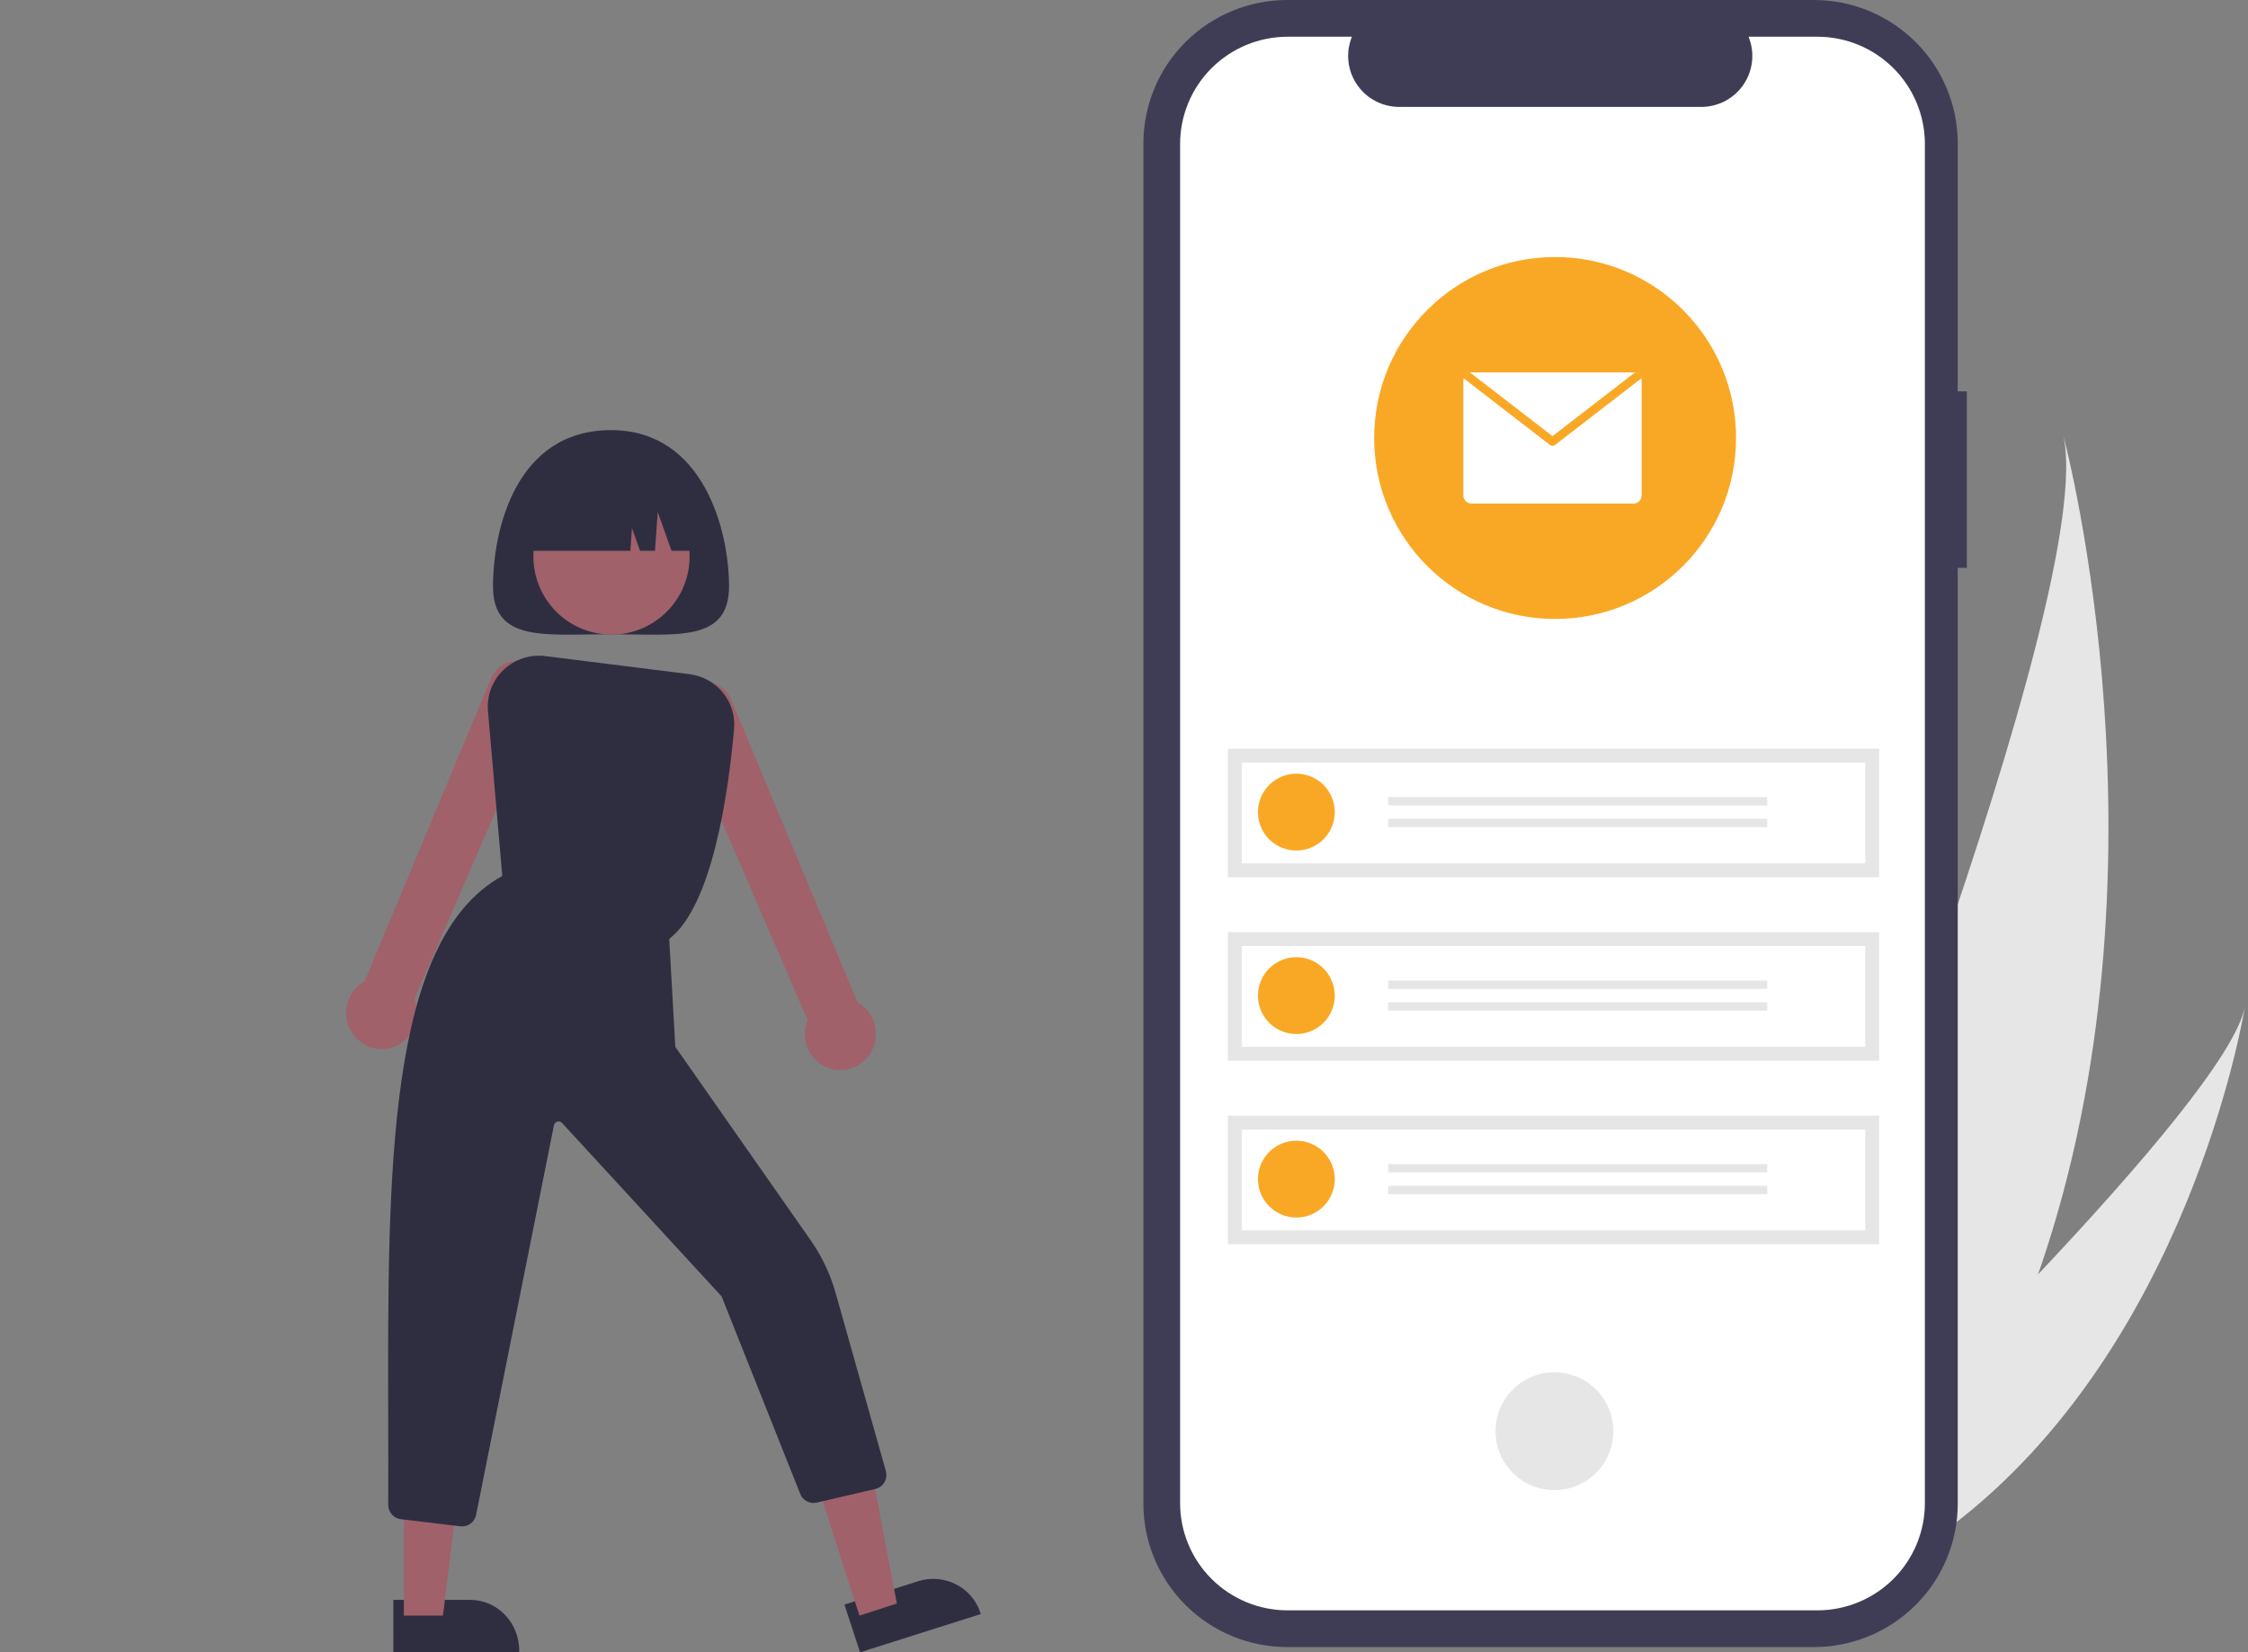 <svg width="249" height="183" viewBox="0 0 249 183" fill="none" xmlns="http://www.w3.org/2000/svg">
<rect x="0" y="0" width="249" height="183" fill="#808080" stroke="none"/>
<path d="M93.533 177.715L101.701 175.126L101.701 175.126C102.385 174.909 103.105 174.827 103.821 174.884C104.536 174.941 105.234 175.136 105.873 175.459C106.512 175.781 107.08 176.223 107.545 176.761C108.011 177.3 108.363 177.923 108.584 178.595L108.638 178.761L95.266 183L93.533 177.715Z" fill="#2F2E41"/>
<path d="M43.571 177.191L52.087 177.19H52.087C52.8 177.19 53.506 177.336 54.164 177.619C54.823 177.901 55.421 178.316 55.925 178.838C56.429 179.361 56.828 179.981 57.101 180.664C57.374 181.346 57.514 182.078 57.514 182.817V182.999L43.572 183L43.571 177.191Z" fill="#2F2E41"/>
<path d="M226.008 140.382C222.783 149.822 218.306 159.149 212.194 167.89C212.059 168.087 211.921 168.28 211.783 168.476L193.457 162.871C193.537 162.681 193.623 162.469 193.715 162.238C199.241 148.588 232.482 65.392 228.539 48.219C228.912 49.628 241.105 96.258 226.008 140.382Z" fill="#E6E6E6"/>
<path d="M215.988 169.134C215.769 169.305 215.543 169.474 215.314 169.638L201.59 165.442C201.751 165.288 201.938 165.108 202.154 164.904C205.675 161.513 216.134 151.357 226.25 140.605C237.12 129.05 247.596 116.81 248.648 111.543C248.453 112.744 242.299 149.29 215.988 169.134Z" fill="#E6E6E6"/>
<path d="M217.857 43.349H216.852V15.891C216.852 11.677 215.173 7.635 212.184 4.654C209.196 1.674 205.143 0 200.916 0H142.583C138.357 0 134.303 1.674 131.315 4.654C128.326 7.635 126.648 11.677 126.648 15.891V166.528C126.648 170.742 128.326 174.784 131.315 177.765C134.303 180.745 138.357 182.419 142.583 182.419H200.916C205.143 182.419 209.196 180.745 212.184 177.765C215.173 174.784 216.851 170.742 216.851 166.528V62.894H217.857L217.857 43.349Z" fill="#3F3D56"/>
<path d="M201.299 4.067H193.678C194.028 4.924 194.162 5.853 194.068 6.774C193.973 7.695 193.653 8.578 193.135 9.346C192.617 10.114 191.918 10.743 191.099 11.179C190.28 11.614 189.366 11.841 188.437 11.841H154.986C154.058 11.841 153.144 11.614 152.325 11.178C151.506 10.743 150.807 10.114 150.29 9.346C149.772 8.578 149.452 7.695 149.357 6.774C149.262 5.854 149.396 4.924 149.747 4.067H142.627C139.467 4.067 136.437 5.319 134.203 7.546C131.969 9.774 130.714 12.794 130.714 15.944V15.944V166.475C130.714 169.625 131.969 172.646 134.203 174.874C136.437 177.101 139.467 178.352 142.627 178.352H201.297C204.457 178.352 207.486 177.101 209.72 174.874C211.954 172.646 213.209 169.625 213.209 166.475V166.475V15.944C213.209 12.794 211.954 9.773 209.72 7.545C207.486 5.318 204.457 4.067 201.297 4.067V4.067L201.299 4.067Z" fill="white"/>
<path d="M178.616 159.554C179.193 155.998 176.778 152.647 173.221 152.07C169.665 151.493 166.314 153.908 165.737 157.465C165.16 161.021 167.575 164.372 171.131 164.949C174.688 165.526 178.039 163.111 178.616 159.554Z" fill="#E6E6E6"/>
<path d="M208.142 82.915H136.008V97.157H208.142V82.915Z" fill="#E6E6E6"/>
<path d="M137.545 95.62H206.604V84.454H137.545V95.62Z" fill="white"/>
<path d="M143.591 85.69C144.432 85.69 145.255 85.939 145.954 86.407C146.654 86.874 147.199 87.539 147.521 88.316C147.843 89.094 147.927 89.949 147.763 90.774C147.599 91.599 147.194 92.357 146.599 92.952C146.004 93.547 145.246 93.952 144.421 94.117C143.595 94.281 142.74 94.196 141.963 93.874C141.185 93.552 140.521 93.007 140.053 92.308C139.586 91.608 139.337 90.785 139.337 89.944C139.337 89.385 139.447 88.832 139.66 88.316C139.874 87.8 140.188 87.331 140.583 86.936C140.978 86.541 141.447 86.228 141.963 86.014C142.479 85.8 143.032 85.69 143.591 85.69Z" fill="#F9A826"/>
<path d="M195.749 88.279H153.764V89.204H195.749V88.279Z" fill="#E6E6E6"/>
<path d="M195.749 90.684H153.764V91.609H195.749V90.684Z" fill="#E6E6E6"/>
<path d="M208.142 103.239H136.008V117.481H208.142V103.239Z" fill="#E6E6E6"/>
<path d="M137.545 115.943H206.604V104.778H137.545V115.943Z" fill="white"/>
<path d="M143.591 114.522C145.94 114.522 147.845 112.617 147.845 110.268C147.845 107.918 145.94 106.013 143.591 106.013C141.241 106.013 139.337 107.918 139.337 110.268C139.337 112.617 141.241 114.522 143.591 114.522Z" fill="#F9A826"/>
<path d="M195.749 108.603H153.764V109.528H195.749V108.603Z" fill="#E6E6E6"/>
<path d="M195.749 111.007H153.764V111.932H195.749V111.007Z" fill="#E6E6E6"/>
<path d="M208.142 123.562H136.008V137.804H208.142V123.562Z" fill="#E6E6E6"/>
<path d="M137.545 136.267H206.604V125.101H137.545V136.267Z" fill="white"/>
<path d="M143.591 134.845C145.94 134.845 147.845 132.941 147.845 130.591C147.845 128.242 145.94 126.337 143.591 126.337C141.241 126.337 139.337 128.242 139.337 130.591C139.337 132.941 141.241 134.845 143.591 134.845Z" fill="#F9A826"/>
<path d="M195.749 128.927H153.764V129.851H195.749V128.927Z" fill="#E6E6E6"/>
<path d="M195.749 131.331H153.764V132.256H195.749V131.331Z" fill="#E6E6E6"/>
<path d="M172.252 68.552C183.322 68.552 192.295 59.579 192.295 48.51C192.295 37.44 183.322 28.467 172.252 28.467C161.183 28.467 152.209 37.44 152.209 48.51C152.209 59.579 161.183 68.552 172.252 68.552Z" fill="#F9A826"/>
<path d="M181.838 42.155V54.864C181.838 54.983 181.814 55.101 181.768 55.211C181.722 55.321 181.654 55.421 181.569 55.506C181.484 55.59 181.382 55.657 181.271 55.702C181.159 55.748 181.04 55.771 180.919 55.771H163.004C162.884 55.771 162.764 55.748 162.653 55.702C162.541 55.657 162.44 55.59 162.355 55.506C162.269 55.421 162.202 55.321 162.156 55.211C162.109 55.101 162.086 54.983 162.086 54.864V42.155C162.085 42.051 162.104 41.948 162.141 41.851C162.196 41.696 162.293 41.559 162.421 41.455C162.549 41.35 162.704 41.282 162.869 41.259C162.914 41.252 162.959 41.248 163.004 41.248H180.919C180.965 41.248 181.01 41.252 181.055 41.259C181.219 41.282 181.374 41.35 181.503 41.454C181.631 41.559 181.728 41.696 181.783 41.851C181.82 41.948 181.839 42.051 181.838 42.155V42.155Z" fill="white"/>
<path d="M181.838 41.873L172.237 49.285C172.158 49.347 172.061 49.381 171.962 49.381C171.863 49.381 171.766 49.347 171.687 49.285L162.086 41.873C162.141 41.709 162.238 41.564 162.367 41.454C162.497 41.344 162.652 41.272 162.818 41.248L171.962 48.305L181.106 41.248C181.271 41.272 181.427 41.344 181.556 41.454C181.685 41.564 181.783 41.709 181.838 41.873V41.873Z" fill="#F9A826"/>
<path d="M54.609 64.946C54.609 71.189 60.462 70.244 67.681 70.244C74.9 70.244 80.752 71.189 80.752 64.946C80.752 58.703 77.894 47.638 67.681 47.638C57.116 47.638 54.609 58.703 54.609 64.946Z" fill="#2F2E41"/>
<path d="M95.199 178.933L99.343 177.593L96.163 160.924L90.048 162.901L95.199 178.933Z" fill="#A0616A"/>
<path d="M44.734 178.933L49.064 178.933L51.124 162.086L44.733 162.086L44.734 178.933Z" fill="#A0616A"/>
<path d="M39.242 114.735C38.905 114.318 38.654 113.837 38.504 113.319C38.354 112.802 38.308 112.258 38.369 111.722C38.431 111.186 38.598 110.668 38.861 110.2C39.123 109.731 39.476 109.321 39.898 108.995C40.053 108.876 40.217 108.77 40.388 108.677L54.295 75.36C54.431 74.96 54.643 74.591 54.92 74.274C55.196 73.958 55.532 73.701 55.906 73.517C56.281 73.333 56.688 73.227 57.103 73.204C57.518 73.182 57.934 73.243 58.326 73.385C58.718 73.527 59.078 73.747 59.386 74.031C59.694 74.316 59.944 74.66 60.12 75.043C60.297 75.427 60.398 75.842 60.416 76.265C60.434 76.688 60.37 77.111 60.227 77.509L45.906 110.657C46.265 111.543 46.301 112.531 46.006 113.442C45.711 114.352 45.105 115.125 44.298 115.619C43.491 116.113 42.536 116.295 41.609 116.133C40.681 115.97 39.841 115.474 39.242 114.735Z" fill="#A0616A"/>
<path d="M91.028 117.922C90.228 117.426 89.63 116.655 89.341 115.748C89.053 114.842 89.094 113.86 89.457 112.981L75.131 79.822C74.99 79.424 74.927 79.002 74.946 78.58C74.966 78.158 75.067 77.744 75.244 77.362C75.421 76.98 75.67 76.637 75.978 76.353C76.285 76.07 76.645 75.851 77.036 75.709C77.427 75.568 77.841 75.506 78.256 75.528C78.67 75.55 79.076 75.656 79.45 75.838C79.824 76.021 80.159 76.277 80.436 76.591C80.713 76.906 80.926 77.274 81.063 77.673L94.974 111.001C95.145 111.094 95.308 111.2 95.463 111.319C95.886 111.645 96.239 112.055 96.501 112.523C96.764 112.992 96.931 113.51 96.993 114.046C97.054 114.582 97.008 115.125 96.858 115.643C96.708 116.161 96.457 116.642 96.12 117.059C95.75 117.515 95.285 117.882 94.76 118.134C94.234 118.385 93.66 118.515 93.079 118.514C92.354 118.515 91.644 118.31 91.028 117.922V117.922Z" fill="#A0616A"/>
<path d="M71.885 69.224C76.077 66.932 77.617 61.676 75.326 57.484C73.034 53.292 67.778 51.751 63.586 54.043C59.394 56.335 57.853 61.591 60.145 65.783C62.436 69.975 67.692 71.516 71.885 69.224Z" fill="#A0616A"/>
<path d="M55.766 98.512L54.05 78.733C53.977 77.897 54.094 77.054 54.392 76.268C54.69 75.482 55.162 74.772 55.772 74.19C56.383 73.608 57.117 73.168 57.921 72.904C58.725 72.64 59.578 72.558 60.418 72.664L76.368 74.666C77.829 74.847 79.161 75.584 80.084 76.722C81.006 77.859 81.445 79.309 81.309 80.763C80.675 87.83 78.908 100.237 74.188 103.934L74.116 103.99L55.766 98.512Z" fill="#2F2E41"/>
<path d="M51.014 169.047L44.413 168.258C44.024 168.217 43.664 168.031 43.403 167.737C43.142 167.443 42.999 167.061 43.002 166.667C43.016 163.463 43.008 160.182 43 157.009C42.933 129.822 42.869 104.143 55.564 97.057L55.632 97.019L74.096 103.465L74.802 115.943L89.791 137.361C91.031 139.131 91.964 141.1 92.552 143.184L98.121 162.917C98.179 163.125 98.195 163.343 98.168 163.557C98.141 163.772 98.07 163.979 97.961 164.165C97.852 164.351 97.707 164.513 97.534 164.641C97.361 164.769 97.164 164.86 96.955 164.908L90.463 166.419C90.089 166.506 89.696 166.453 89.358 166.269C89.02 166.086 88.76 165.785 88.625 165.422L79.927 143.578L62.252 124.368C62.186 124.298 62.101 124.248 62.008 124.223C61.915 124.198 61.818 124.199 61.725 124.226C61.633 124.254 61.55 124.306 61.485 124.377C61.42 124.449 61.375 124.537 61.356 124.632L52.735 167.777C52.658 168.167 52.438 168.515 52.12 168.75C51.801 168.985 51.407 169.091 51.014 169.047Z" fill="#2F2E41"/>
<path d="M77.848 61H74.382L72.853 56.71L72.548 61H70.891L70 58.497L69.821 61H57.514C57.514 59.779 57.754 58.571 58.22 57.443C58.686 56.315 59.37 55.29 60.231 54.427C61.092 53.564 62.114 52.879 63.24 52.412C64.365 51.945 65.571 51.705 66.789 51.705H68.573C69.791 51.705 70.997 51.945 72.122 52.412C73.247 52.879 74.27 53.564 75.131 54.427C75.992 55.29 76.675 56.315 77.142 57.443C77.608 58.571 77.848 59.779 77.848 61V61Z" fill="#2F2E41"/>
</svg>
